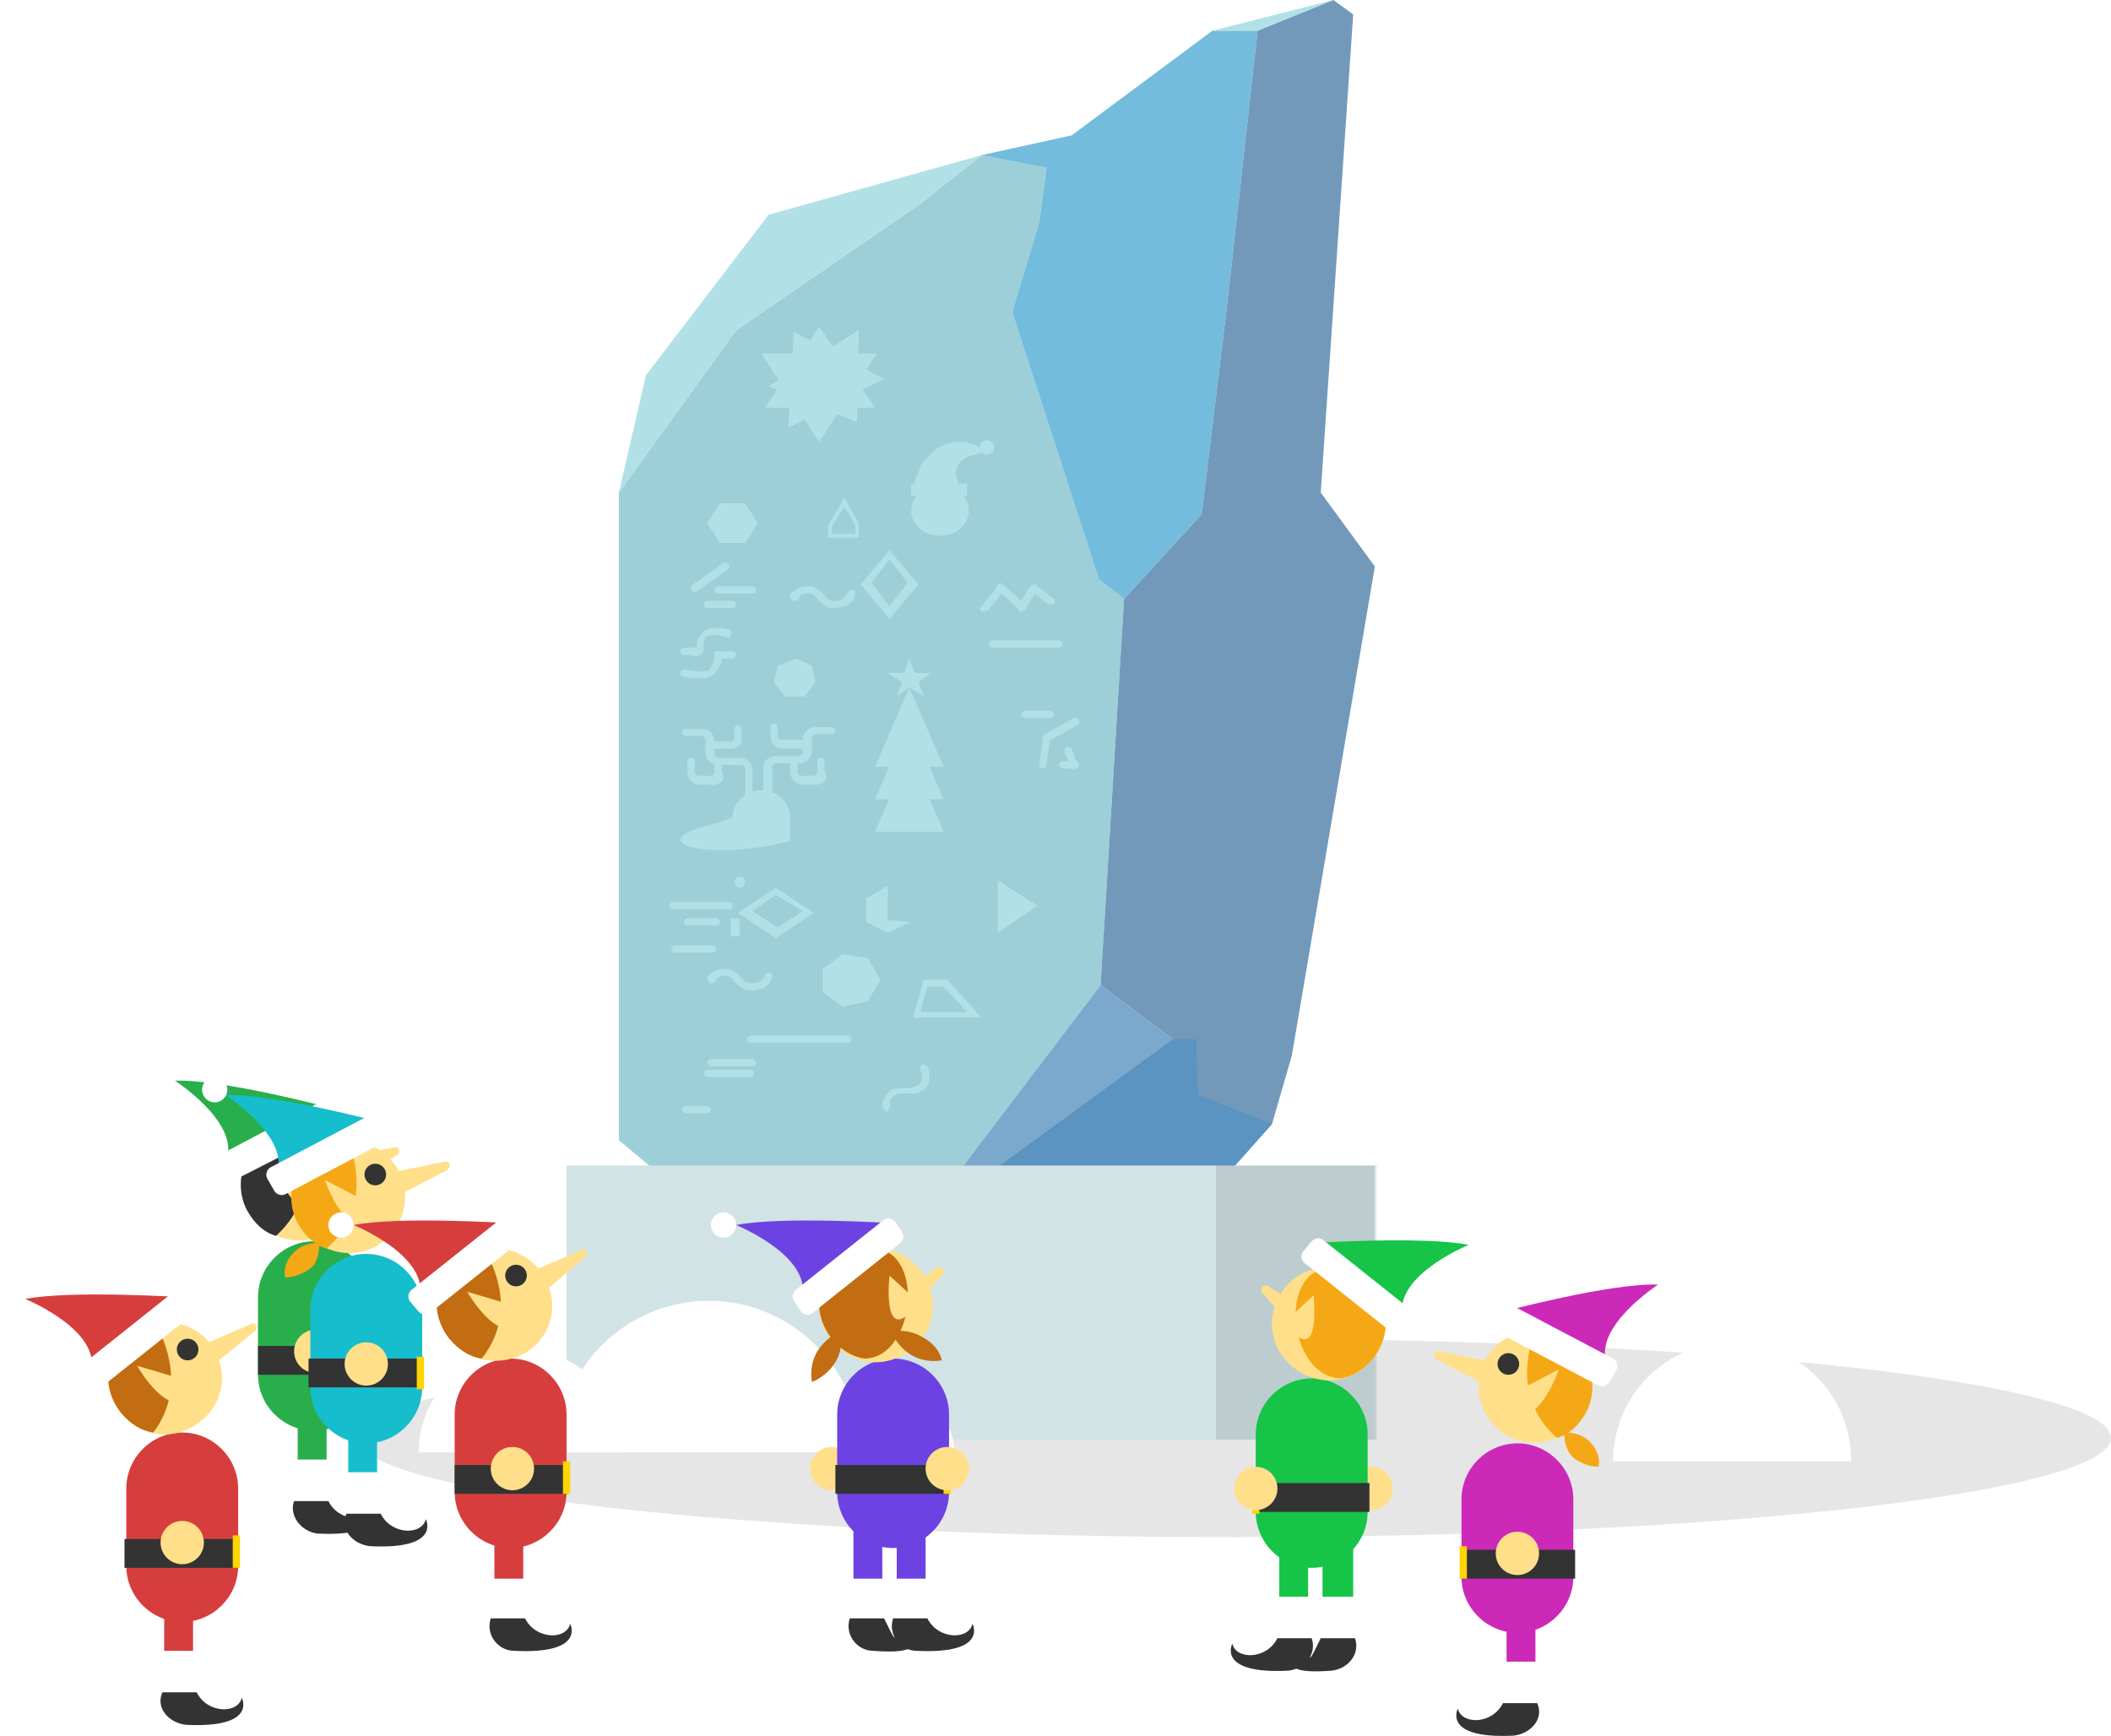 <svg id="slice" xmlns="http://www.w3.org/2000/svg" width="117" height="96.2" viewBox="0 0 117 96.2"><style>.st0{opacity:.11;fill:#231f20}.st1{fill:#94917f}.st2{fill:#baafa2}.st3{fill:#785768}.st4{fill:#aaa89a}.st5{opacity:.1}.st6{fill:#8ce1f9}.st7{fill:#ceccbf}.st8{fill:#8d667a}.st9{fill:#918c84}.st10{fill:#c2beb6}.st11{fill:#f0e1d1}.st12{fill:#b6b4a8}.st13{fill:#94938a}.st14{fill:#7d7c71}.st15{fill:#633b4f}.st16{fill:#85837d}.st17{fill:#8a7665}.st18{fill:#6a695c}.st19{fill:#b9b7a4}.st20{fill:#2f9f42}.st21{opacity:.13}.st22{opacity:.2;fill:#231f20}.st23{fill:#d53e2e}.st24{fill:#003673}.st25{fill:#f09a1a}.st26{fill:#fdbf0f}.st27{fill:#736357}.st28{fill:#d84637}.st29{fill:#00a9e9}.st30{fill:#ffde00}.st31{fill:#48b780}.st32{fill:#7c6959}.st33{fill:#d3ae6e}.st34{fill:#FFF}.st35{fill:#ffe95a}.st36{fill:#ffc300}.st37{fill:#f27b20}.st38{fill:#ee3837}.st39{fill:#4c8bfb}.st40{fill:#b757c5}.st41{fill:#ffdf8a}.st42{fill:#333}.st43{fill:#6a57ab}.st44{fill:#5d377a}.st45{fill:#393939}.st46{fill:#fde08b}.st47{fill:#dc3126}.st48{fill:#fdd500}.st49{fill:#515c5d}.st50{fill:#7d8586}.st51{fill:#afd136}.st52{fill:url(#SVGID_1_)}.st53{fill:url(#SVGID_2_)}.st54{fill:#e8d184}.st55{fill:#ca7836}.st56{fill:#54d184}.st57{opacity:.48}.st58{opacity:.5;fill:#75cef4}.st59{opacity:.5;fill:#00bff0}.st60{opacity:.5;fill:#e6f6fd}.st61{opacity:.48;fill:#75cef4}.st62{fill:url(#SVGID_3_)}.st63{fill:gray}.st64{fill:#8f4293}.st65{fill:#ffd400}.st66{fill:url(#SVGID_4_)}.st67{fill:#28ae4b}.st68{fill:#e64436}.st69{fill:url(#SVGID_5_)}.st70{fill:url(#XMLID_158_)}.st71{opacity:.17;fill:#FFF}.st72{fill:url(#SVGID_6_)}.st73{fill:url(#SVGID_7_)}.st74{fill:#00b2ee}.st75{fill:#b89860}.st76{fill:#b0b0b0}.st77{fill:#864537}.st78{fill:#fbcf99}.st79{fill:#fbcd48}.st80{fill:#FD0}.st81{fill:#d2392c}.st82{fill:url(#SVGID_8_)}.st83{fill:url(#SVGID_9_)}.st84{fill:url(#SVGID_10_)}.st85{fill:url(#SVGID_11_)}.st86{fill:url(#XMLID_160_)}.st87{fill:#afd77d}.st88{opacity:.1;fill:#231f20}.st89{fill:#7cb342}.st90{fill:#f9ce1d}.st91{fill:#ffe36c}.st92{fill:#5e35b1}.st93{fill:#9575cd}.st94{fill:#29b6f6}.st95{fill:#4ad0ff}.st96{fill:#9dce2e}.st97{fill:#e53935}.st98{fill:#f94b4b}.st99{fill:#fb8c00}.st100{fill:#fc9f42}.st101{fill:#9dca3b}.st102{fill:#66a622}.st103{fill:#ffb300}.st104{fill:#f57c00}.st105{fill:#a1cacf}.st106{fill:#dff3f5}.st107{fill:#bad7db}.st108{fill:#c3dfe3}.st109{fill:#bcdee3}.st110{opacity:.5}.st111{opacity:.8}.st112{fill:url(#XMLID_161_)}.st113{fill:url(#SVGID_12_)}.st114{fill:#f6f3ec}.st115{fill:#d7d7d7}.st116{fill:#959d9e}.st117{fill:#b3b3b3}.st118{fill:#e0e0e0}.st119{fill:#4d4d4d}.st120{fill:#595959}.st121{fill:#ffeb5e}.st122{fill:#6d7576}.st123{fill:#c9e09d}.st124{fill:#8f8f8f}.st125{fill:#5c6566}.st126{fill:#a19e97}.st127{fill:#61c6ec}.st128{fill:#77bf82}.st129{fill:#f3ff73}.st130{fill:url(#XMLID_163_)}.st131{fill:url(#SVGID_13_)}.st132{fill:url(#SVGID_14_)}.st133{fill:url(#XMLID_165_)}.st134{fill:#555047}.st135{fill:#896339}.st136{fill:#736f68}.st137{fill:#949494}.st138{fill:#83dee8}.st139{fill:#85827d}.st140{opacity:.2}.st141{fill:#404040}.st142{fill:silver}.st143{fill:#EEE}.st144{fill:#44c2c2}.st144,.st145{clip-path:url(#SVGID_16_)}.st145{fill:#a3d89f}.st146{fill:#c83a74}.st146,.st147{clip-path:url(#SVGID_16_)}.st147{fill:#ffa376}.st148{opacity:.24}.st149{fill:none;stroke:#85827d;stroke-width:.9;stroke-miterlimit:10}.st150{opacity:.83}.st151{fill:#888480}.st152{fill:#7099ba}.st153{fill:#b0e1e8}.st154{opacity:.22;fill:#FFF}.st155{fill:url(#XMLID_172_)}.st156{fill:url(#SVGID_17_)}.st157{fill:url(#SVGID_18_)}.st158{fill:url(#XMLID_174_)}.st159{fill:#9db9bd}.st160{fill:#d1e3e6}.st161{fill:#b6d6db}.st162{fill:#9ccfd9}.st163{fill:#b4d3d9}.st164{fill:#97babf}.st165{fill:#c1dff5}.st166{fill:#c5e7eb}.st167{fill:#8ab8d4}.st168{fill:#e6e6e6}.st169{fill:#716e69}.st170{fill:#71bdde}.st171{fill:#659bc7}.st172{fill:#70afd4}.st173{fill:none}.st174{fill:#97cee6}.st175{opacity:8e-2;fill:#0f0f0f}.st176{opacity:.1;fill:#0f0f0f}.st177{fill:#385fe4}.st178{fill:#CCC}.st179{fill:#2986e4}.st180{opacity:.21}.st181{clip-path:url(#SVGID_20_)}.st182{filter:url(#Adobe_OpacityMaskFilter)}.st183{mask:url(#SVGID_21_);fill:#33659a}.st184{filter:url(#Adobe_OpacityMaskFilter_1_)}.st185{mask:url(#SVGID_22_);fill:#385fe4}.st186{filter:url(#Adobe_OpacityMaskFilter_2_)}.st187{opacity:.17;mask:url(#SVGID_23_)}.st188{clip-path:url(#SVGID_25_)}.st189{opacity:.77}.st190{fill:#e8c97b}.st191{fill:#2d56e2}.st192{opacity:.11}.st193{fill:#0bbf68}.st194{fill:#98bee4}.st195{fill:#3f5656}.st196{fill:#d7c17d}.st197{opacity:.2;fill:#FFF}.st198{fill:url(#SVGID_26_)}.st199{fill:url(#XMLID_228_)}.st200{fill:url(#SVGID_27_)}.st201{fill:url(#XMLID_231_)}.st202{fill:#9c9c9c}.st203{fill:#808082}.st204{fill:#9ed5ec}.st205{fill:#cacaca}.st206{fill:#e3e3e3}.st207{fill:#979797}.st208{fill:#9e9e9e}.st209{opacity:.58;fill:#c7ffff}.st210{opacity:.25}.st211{fill:#a52e22}.st212{fill:#e63636}.st213{fill:url(#XMLID_261_)}.st214{fill:url(#XMLID_278_)}.st215{fill:#f3831f}.st216{fill:#1fa2f3}.st217{fill:#914295}.st218{fill:#faac18}.st219{opacity:.1;fill:#333}.st220{fill:#836948}.st221{fill:#df543f}.st222{fill:#00813f}.st223{fill:#b9c9d2}.st224{fill:#28b04b}.st225{fill:#fff100}.st226{fill:#969696}.st227{fill:#0158bb}.st228{fill:#1565c0}.st229{fill:#3dd1f9}.st230{fill:#f5a816}.st231{fill:#c62828}.st232{fill:#bdbdbd}.st233{fill:#a5a5a5}.st234{fill:#424242}.st235{fill:#e6e7e8}.st236{clip-path:url(#SVGID_31_);fill:#FFF}.st237{fill:#e91c24}.st237,.st238{clip-path:url(#SVGID_31_)}.st238{fill:#1976d2}.st239{fill:#4d8acf}.st240{fill:none;stroke:#FFF;stroke-width:.659;stroke-miterlimit:10}.st241{fill:#00adee}.st242{clip-path:url(#SVGID_33_);fill:#FFF}.st243{fill:#dbdbdb}.st244{fill:#9ad3d3}.st245{fill:url(#SVGID_34_)}.st246{fill:url(#SVGID_35_)}.st247{fill:url(#SVGID_36_)}.st248{fill:url(#SVGID_37_)}.st249{fill:url(#SVGID_38_)}.st250{fill:url(#SVGID_39_)}.st251{fill:url(#SVGID_40_)}.st252{fill:url(#SVGID_41_)}.st253{fill:#f7ce97}.st254{fill:#4c4c4c}.st255{fill:#e9e9e9}.st256{fill:#eb9b95}.st257{fill:#656565}.st258{fill:#5e5a48}.st259{fill:url(#SVGID_42_)}.st260{fill:url(#SVGID_43_)}.st261{fill:#999}.st262{opacity:.36}.st263{fill:#00a64c}.st264{fill:#d4d4d4}.st264,.st265{fill-rule:evenodd;clip-rule:evenodd}.st265{fill:#FFF}.st266{fill:#008141}.st266,.st267{fill-rule:evenodd;clip-rule:evenodd}.st267{fill:#00a64c}.st268{fill:#28b265}.st269{opacity:.4;fill:#ffe000}.st270{fill:#c8cbcc}.st271{fill:#b8b8b8}.st272{fill:#949496}.st273{fill:#c8ead4}.st274{fill:#7d8485}.st275{fill:#2364d5}.st276{fill:url(#XMLID_279_)}.st277{fill:url(#SVGID_44_)}.st278{fill:url(#SVGID_45_)}.st279{fill:url(#SVGID_46_)}.st280{fill:#8700ee}.st281{fill:#00b533}.st282{fill:#eeda00}.st283{fill:#f2206d}.st284{fill:#6299fb}.st285{opacity:.7;fill:url(#SVGID_47_)}.st286{opacity:.7;fill:url(#SVGID_48_)}.st287{opacity:.7;fill:url(#SVGID_49_)}.st288{fill:#ee5e5d}.st289{fill:#e09d17}.st290{fill:#f0ede9}.st291{clip-path:url(#SVGID_51_)}.st292{fill:#eec85c}.st293{opacity:.32;fill:#9a0000}.st294{fill:#f0f0f0}.st295{fill:#81d4fa}.st296{opacity:.49;fill:#c9edfc}.st297{fill:#d8746a}.st298{fill:#fcbe8d}.st299{fill:#00a9e7}.st300{fill:#6a7173}.st301{opacity:.6}.st302{fill:url(#SVGID_52_)}.st303{fill:url(#SVGID_53_)}.st304{fill:url(#XMLID_280_)}.st305{fill:url(#SVGID_54_)}.st306{fill:url(#SVGID_55_)}.st307{fill:url(#SVGID_56_)}.st308{fill:url(#SVGID_57_)}.st309{fill:#67635d}.st310{fill:#999690}.st311{fill:#e6da91}.st312{opacity:.55;fill:#bbaf3e}.st313{fill:#a8a69b}.st314{clip-path:url(#SVGID_59_)}.st315{fill:url(#SVGID_60_)}.st316{fill:url(#SVGID_61_)}.st317{opacity:.1;clip-path:url(#SVGID_59_)}.st318{clip-path:url(#SVGID_63_)}.st319{fill:#e3e3e2}.st320{fill:#cf4140}.st321{fill:url(#SVGID_64_)}.st322{fill:url(#SVGID_65_)}.st323{fill:url(#SVGID_66_)}.st324{fill:url(#SVGID_67_)}.st325{fill:#666}.st326{fill:#c1161c}.st327{fill:#b47945}.st328{fill:#d9dadb}.st329{fill:#36af49}.st330{fill:#2a943e}.st331{fill:#9ea0a2}.st332{fill:#bebfc1}.st333{fill:#f5961d}.st334{fill:#ffef00}.st335{fill:#6d6d6d}.st336{fill:url(#SVGID_68_)}.st337{fill:url(#XMLID_281_)}.st338{fill:#795d00}.st339{fill:#bb8024}.st339,.st340{clip-path:url(#SVGID_70_)}.st340{opacity:.1}.st341{fill:#955d00}.st342{fill:#f38836}.st343{fill:url(#XMLID_295_)}.st344{fill:url(#SVGID_71_)}.st345{fill:url(#SVGID_72_)}.st346{fill:url(#XMLID_296_)}.st347{opacity:.99}.st348{fill:#e8af38}.st349{fill:#98ab00}.st350{fill:#e75c52}.st351{fill:#a9897d}.st352{fill:#cb9d7b}.st353{fill:#996b63}.st354{fill:#35b8e8}.st355{opacity:.12;fill:url(#SVGID_73_)}.st356{opacity:.12;fill:url(#SVGID_74_)}.st357{opacity:.28;fill:url(#SVGID_77_)}.st358{clip-path:url(#SVGID_81_)}.st359{fill:#fff59c}.st360{fill:#ebdbce}.st361{fill:#b07a53}.st362{fill:#1185ba}.st363{fill:#1f57a1}.st363,.st364{opacity:.32}.st365{fill:#c28d65}.st366{fill:#eb776f}.st367{fill:#afdb39}.st368{fill:#ebdb57}.st369{opacity:.16}.st370{fill:#cba483}.st371{fill:url(#XMLID_297_)}.st372{fill:url(#SVGID_82_)}.st373{fill:url(#SVGID_83_)}.st374{fill:#bee6eb}.st375{fill:#f9df00}.st376{fill:#d84733}.st377{fill:#fce000}.st378{fill:#575757}.st379{fill:#b3b2b3}.st380{fill:#e5e5e4}.st381{fill:#d5302b}.st382{fill:url(#SVGID_84_)}.st383{fill:url(#SVGID_85_)}.st384{fill:#ec4180}.st385{fill:#fbcb54}.st386{fill:#7296f0}.st387{fill:#fc793d}.st388{opacity:.14}.st389{fill:#404144}.st390{fill:#606163}.st391{opacity:.3}.st392,.st393{fill:#d7b256}.st393{opacity:.38}.st394{fill:#3d3d39}.st395{fill:#393b36}.st396{opacity:.6;fill:#3bff65}.st397{opacity:.6;fill:#fc793d}.st398{clip-path:url(#SVGID_87_)}.st399{opacity:.29}.st400{fill:#9a51a8}.st401{fill:#fef6e0}.st402{fill:#a06ea9}.st403{fill:#353535}.st404{clip-path:url(#SVGID_89_)}.st405{opacity:.23;fill:#FFF}.st406{opacity:.13;fill:#FFF}.st407{opacity:5e-2}.st408{opacity:.45}.st409{opacity:.2}.st409,.st410{fill:#fff170}.st411{opacity:.21;fill:#FFF}.st412{opacity:.1;fill:#FFF}.st413{opacity:.27;fill:url(#SVGID_90_)}.st414{opacity:.27;fill:url(#SVGID_91_)}.st415{fill:url(#SVGID_92_)}.st416{fill:url(#SVGID_93_)}.st417{fill:#2850a8}.st418{fill:#286ee4}.st419{fill:#0053df}.st420{fill:#007dd0}.st421{fill:#2891e4}.st422{opacity:.72}.st423{opacity:.28;fill:url(#SVGID_94_)}.st424{opacity:.28;fill:url(#SVGID_95_)}.st425{fill:#2d6b7f}.st426,.st427{fill:#ff7c40}.st427{opacity:.21}.st428{opacity:.28;fill:url(#SVGID_96_)}.st429{opacity:.28;fill:url(#SVGID_97_)}.st430{opacity:.28;fill:url(#SVGID_98_)}.st431{opacity:.28;fill:url(#SVGID_99_)}.st432,.st433{fill:#ffee0a}.st433{opacity:.21}.st434{opacity:.28;fill:url(#SVGID_100_)}.st435{opacity:.28;fill:url(#SVGID_101_)}.st436,.st437{fill:#fd45ff}.st437{opacity:.21}.st438{opacity:.28;fill:url(#SVGID_102_)}.st439{opacity:.28;fill:url(#SVGID_103_)}.st440,.st441{fill:#52ff52}.st441{opacity:.21}.st442{opacity:.28;fill:url(#SVGID_104_)}.st443{opacity:.28;fill:url(#SVGID_105_)}.st444{opacity:.28;fill:url(#SVGID_106_)}.st445{opacity:.28;fill:url(#SVGID_107_)}.st446,.st447{fill:#59fff3}.st447{opacity:.21}.st448{opacity:.28;fill:url(#SVGID_108_)}.st449{opacity:.28;fill:url(#SVGID_109_)}.st450{opacity:.28;fill:url(#SVGID_110_)}.st451{opacity:.28;fill:url(#SVGID_111_)}.st452{opacity:.28;fill:url(#SVGID_112_)}.st453{opacity:.28;fill:url(#SVGID_113_)}.st454{opacity:.28;fill:url(#SVGID_114_)}.st455{opacity:.28;fill:url(#SVGID_115_)}.st456{opacity:.28;fill:url(#SVGID_116_)}.st457{opacity:.28;fill:url(#SVGID_117_)}.st458{opacity:.28;fill:url(#SVGID_118_)}.st459{opacity:.28;fill:url(#SVGID_119_)}.st460{opacity:.28;fill:url(#SVGID_120_)}.st461{opacity:.28;fill:url(#SVGID_121_)}.st462{opacity:.28;fill:url(#SVGID_122_)}.st463{opacity:.28;fill:url(#SVGID_123_)}.st464{opacity:.28;fill:url(#SVGID_124_)}.st465{opacity:.28;fill:url(#SVGID_125_)}.st466{opacity:.28;fill:url(#SVGID_126_)}.st467{opacity:.28;fill:url(#SVGID_127_)}.st468{opacity:.28;fill:url(#SVGID_128_)}.st469{opacity:.28;fill:url(#SVGID_129_)}.st470{opacity:.28;fill:url(#SVGID_130_)}.st471{opacity:.28;fill:url(#SVGID_131_)}.st472{opacity:.28;fill:url(#SVGID_132_)}.st473{opacity:.28;fill:url(#SVGID_133_)}.st474{opacity:.28;fill:url(#SVGID_134_)}.st475{opacity:.28;fill:url(#SVGID_135_)}.st476{opacity:.28;fill:url(#SVGID_136_)}.st477{opacity:.28;fill:url(#SVGID_137_)}.st478{opacity:.28;fill:url(#SVGID_138_)}.st479{opacity:.28;fill:url(#SVGID_139_)}.st480{opacity:.28;fill:url(#SVGID_140_)}.st481{opacity:.28;fill:url(#SVGID_141_)}.st482{opacity:.28;fill:url(#SVGID_142_)}.st483{opacity:.28;fill:url(#SVGID_143_)}.st484{opacity:.28;fill:url(#SVGID_144_)}.st485{opacity:.28;fill:url(#SVGID_145_)}.st486{opacity:.28;fill:url(#SVGID_146_)}.st487{opacity:.28;fill:url(#SVGID_147_)}.st488{opacity:.28;fill:url(#SVGID_148_)}.st489{opacity:.28;fill:url(#SVGID_149_)}.st490{opacity:.28;fill:url(#SVGID_150_)}.st491{opacity:.28;fill:url(#SVGID_151_)}.st492{opacity:.28;fill:url(#SVGID_152_)}.st493{opacity:.28;fill:url(#SVGID_153_)}.st494{opacity:.28;fill:url(#SVGID_154_)}.st495{opacity:.28;fill:url(#SVGID_155_)}.st496{opacity:.28;fill:url(#SVGID_156_)}.st497{opacity:.28;fill:url(#SVGID_157_)}.st498{opacity:.28;fill:url(#SVGID_158_)}.st499{opacity:.28;fill:url(#SVGID_159_)}.st500{opacity:.28;fill:url(#SVGID_160_)}.st501{opacity:.28;fill:url(#SVGID_161_)}.st502{opacity:.28;fill:url(#SVGID_162_)}.st503{opacity:.28;fill:url(#SVGID_163_)}.st504{opacity:.28;fill:url(#SVGID_164_)}.st505{opacity:.28;fill:url(#SVGID_165_)}.st506{opacity:.28;fill:url(#SVGID_166_)}.st507{opacity:.28;fill:url(#SVGID_167_)}.st508{opacity:.28;fill:url(#SVGID_168_)}.st509{opacity:.28;fill:url(#SVGID_169_)}.st510{opacity:.28;fill:url(#SVGID_170_)}.st511{opacity:.28;fill:url(#SVGID_171_)}.st512{opacity:.28;fill:url(#SVGID_172_)}.st513{opacity:.28;fill:url(#SVGID_173_)}.st514{fill:#898f90}.st515{opacity:.25;fill:#FFF}.st516{fill:#00b8f0}.st517{fill:#00a7f0}.st518{opacity:.91;fill:url(#SVGID_174_)}.st519{opacity:.12;fill:#ffee0a}.st520{opacity:.62}.st521{fill:url(#SVGID_175_)}.st522{fill:url(#SVGID_176_)}.st523{fill:url(#SVGID_177_)}.st524{fill:url(#SVGID_178_)}.st525{fill:#7d857e}.st526{fill:#89908a}.st527{opacity:.91;fill:url(#SVGID_179_)}.st528{opacity:.12}.st528,.st529{fill:#78ff5e}.st530{fill:url(#SVGID_180_)}.st531{fill:url(#SVGID_181_)}.st532{fill:url(#SVGID_182_)}.st533{fill:url(#SVGID_183_)}.st534{fill:#85847d}.st535{fill:#908f89}.st536{opacity:.91;fill:url(#SVGID_184_)}.st537{opacity:.12;fill:#ff5e91}.st538{fill:#ff8373}.st539{fill:url(#SVGID_185_)}.st540{fill:url(#SVGID_186_)}.st541{fill:url(#SVGID_187_)}.st542{fill:url(#SVGID_188_)}.st543{fill:#5d6667}.st544{fill:url(#XMLID_298_)}.st545{fill:url(#XMLID_299_)}.st546{fill:url(#SVGID_189_)}.st547{fill:#b13837}.st548{fill:#3b627a}.st549{fill:url(#SVGID_190_)}.st550{fill:url(#XMLID_312_)}.st551{fill:url(#SVGID_191_)}.st552{fill:#754517}.st553{fill:#845930}.st554{fill:#a35f25}.st555{fill:#aa6c37}.st556{fill:#b07644}.st557{fill:#efdbc1}.st558{fill:#ffc805}.st559{fill:#231f20}.st560{fill:#00a351}.st561{fill:#084}.st562{fill:#ef6522}.st563{fill:#7a4b1f}.st564{fill:#32cbe6}.st565{fill:url(#SVGID_192_)}.st566{opacity:.1;fill:#005fd0}.st567{fill:#c48e4f}.st568{fill:#f8aeae}.st569{fill:#e6e5e1}.st570{fill:#7b9eb8}.st571{fill:#a5b3ad}.st572{fill:#c7c7c7}.st573{fill:url(#XMLID_315_)}.st574{fill:url(#SVGID_193_)}.st575{fill:url(#SVGID_194_)}.st576{fill:#388e3c}.st577{fill:#2e7d32}.st578{fill:#ffe18c}.st579{opacity:.25;fill:#29b6f6}.st580{fill:#414042}.st581{fill:#2f4c52}.st582{fill:#455d82}.st583{fill:#795548}.st584{fill:#d3d4d6}.st585{fill:#bcbec0}.st586{clip-path:url(#SVGID_196_)}.st587{fill:url(#SVGID_197_)}.st588{fill:url(#SVGID_198_)}.st589{clip-path:url(#SVGID_200_)}.st590{opacity:.5;fill:#f9ce1d}.st591{opacity:.28}.st592{fill:#d7d8d9}.st593{fill:#ebeced}.st594{fill:#ffd600}.st595{fill:#039be5}.st596{fill:url(#XMLID_316_)}.st597{fill:url(#SVGID_201_)}.st598{fill:#34d4f0}.st599{fill:#74e4f6}.st599,.st600{opacity:.51}.st601{fill:#74e4f6}.st602{fill:url(#XMLID_329_)}.st603{fill:#434fbf}.st604{opacity:.51}.st604,.st605{fill:#7182f0}.st606{opacity:.38}.st607{opacity:.39;fill:#ffff5c}.st608{opacity:.58;fill:#FFF}.st609{opacity:.19;fill:#73c1de}.st610{opacity:.19;fill:#7335de}.st611{fill:#f5f2e2}.st612{fill:#a3a2a1}.st613{fill:#5a99d1}.st614{fill:#b8a485}.st615{fill:#eee5d5}.st616{fill:#FFC}.st617{fill:#ffd200}.st618{fill:#f26e21}.st619{fill:#f5871f}.st620{fill:#cfcfcf}.st621{fill:#019049}.st622{fill:#07a860}.st623{fill:#ab00ee}.st624{fill:#93d8f7}.st625{fill:#725d4c}.st626{fill:#028f1f}.st627{fill:#0da760}.st628{fill:#f4c138}.st629{fill:#f9646d}.st630{fill:url(#SVGID_202_)}.st631{clip-path:url(#SVGID_204_)}.st632{fill:#8de0f2}.st633{fill:url(#SVGID_205_)}.st634{fill:url(#XMLID_330_)}.st635{stroke:#d7d7d7;stroke-width:5.6}.st635,.st636{fill:none;stroke-miterlimit:10}.st636{stroke:#FFC;stroke-width:.7;stroke-dasharray:2.1,4.2}.st637{fill:#4cb5cf}.st638{fill:#638aaa}.st639{fill:url(#XMLID_331_)}.st640{fill:url(#XMLID_332_)}.st641{fill:url(#SVGID_206_)}.st642{fill:url(#XMLID_337_)}.st643{clip-path:url(#SVGID_208_)}.st644{fill:url(#SVGID_209_)}.st645{opacity:.51;clip-path:url(#SVGID_208_)}.st646{fill:url(#SVGID_210_)}.st647{fill:url(#SVGID_211_)}.st648{fill:url(#SVGID_212_)}.st649{fill:url(#XMLID_363_)}.st650{fill:url(#SVGID_213_)}.st651{fill:url(#XMLID_364_)}.st652{fill:#e0f3f5}.st653{opacity:.64;fill:#7ec1c4}.st654{fill:#c4dfe3}.st655,.st656{fill:#7ec1c4}.st656{opacity:.53}.st657{opacity:.82;fill:#7ec1c4}.st658{opacity:.3;fill:#7ec1c4}.st659{fill:#79a6ad}.st660{fill:#c5161d}.st661{fill:#e91c24}.st662{fill:#00a551}.st663{fill:#2c7c2f}.st664{fill:#aec7dc}.st665{fill:none;stroke:#97babf;stroke-width:1.979;stroke-miterlimit:10}.st666{fill:#9dcb3b}.st667{fill:#d9ebed}.st668{fill:#008c45}.st669{fill:#ae5f2d}.st670{fill:#7a347e}.st671{fill:#754c28}.st672{fill:#0085b7}.st673{fill:#d89614}.st674{fill:#ecdec9}.st675{fill:#9c8954}.st676{opacity:8e-2}.st677{fill:#4e4e6b}.st678{fill:#859537}.st679{fill:#8a773f}.st680{fill:#cc29b9}.st681{fill:#6d42e3}.st682{fill:#16c447}.st683{fill:#c26d11}.st684{fill:url(#XMLID_404_)}.st685{clip-path:url(#SVGID_215_)}.st686{fill:#0081a8}.st687{clip-path:url(#SVGID_215_);fill:#c7b31e}.st688{fill:#b5b5b5}.st689{fill:#e8e8e8}.st690{fill:#0791aa}.st691{fill:#c7b31e}.st692{fill:#9d9d9d}.st693{fill:#f7f01f}.st694{fill:#7dc6d3}.st695{fill:#4db0c2}.st696{fill:#00be69}.st697{fill:#f57f17}.st698{fill:#e77969}.st699{fill:#f7e2a5}.st700{fill:#f4d784}.st701{fill:#54c391}.st702{fill:#008e5c}.st703{fill:#076e2f}.st704{clip-path:url(#SVGID_215_);fill:#FFF}.st705{fill:#f5f129}.st705,.st706{clip-path:url(#SVGID_215_)}.st706{opacity:.1}.st707{fill:url(#SVGID_216_)}.st708{fill:#9dcfd8}.st709{fill:#b1e1e7}.st710{fill:#73bcdd}.st711{fill:#7ba8cd}.st712{fill:#7299ba}.st713{fill:#5b93c1}.st714{fill:#d2e3e6}.st715{fill:#48494d}.st716{fill:#16bdcc}.st717{fill:#d63e3e}.st718{fill:url(#SVGID_217_)}.st719{fill:url(#SVGID_218_)}.st720{fill:url(#SVGID_219_)}.st721{fill:#dcdfd8}.st722{opacity:.7}.st723{fill:#ef5350}.st724{fill:#70cc47}.st725{fill:#8bd463}.st726{fill:url(#SVGID_220_)}.st727{fill:#e24c41}.st728{fill:#eb6760}.st729{fill:#2db9eb}.st730{fill:#ffdf00}.st731{fill:#373b40}.st732{fill:#fffbdb}.st733{fill:#d7e1e3}.st734{opacity:.2;fill:#373b40}.st735{fill:#c6e9fa}.st736{fill:#20242a}.st737{fill:#332e2e}.st738{fill:#fdbe0c}.st739{fill:#f7fffa}.st740{fill:#9e978a}.st741{fill:#b4afa5}.st742{fill:#e68ecd}.st743{fill:#98d4bc}.st744{fill:#88a2d6}.st745{fill:#e36868}.st746{fill:#f8ae37}.st747{fill:#b99960}.st748{fill:#d4af6e}.st749{opacity:.12}.st750{fill:#f0b21c}.st751{fill:#b46d3d}.st752{fill:#caa56e}.st753{fill:#a8844f}.st754{fill:#59595c}.st755{fill:#b56d3d}.st756{opacity:.19;fill:#fcd09a}.st757{fill:#85e1e7}.st758{fill:#e7f3f2}.st759{opacity:.19}.st760{opacity:.6;fill:url(#SVGID_221_)}.st761{fill:#48aacf}.st762{opacity:.6;fill:#3e31ff}.st763{opacity:.6;fill:#1b4df9}.st764{opacity:.6;fill:#85e1e7}.st765{fill:#62accd}.st766{fill:#81ffff}.st767{opacity:.6;fill:#FFF}.st768{opacity:.6;fill:#73bcdd}.st769{fill:#2e93c1}.st770{opacity:.6;fill:#1e9ae3}.st771{opacity:.6;fill:#48aacf}.st772{opacity:.15;fill:#81ffff}.st773{opacity:.6;fill:#2e93c1}.st774{opacity:.67;fill:#62accd}.st775{opacity:.67;fill:#9dcfd8}.st776{opacity:.28;fill:#81ffff}.st777{fill:#8aafb5}.st778{opacity:.99;fill:#91f3fa}.st779{fill:#1fc2f5}.st780{opacity:.99;fill:#62accd}.st781{opacity:.99;fill:#a9dee8}.st782{opacity:.36;fill:url(#SVGID_222_)}.st783{fill:url(#SVGID_223_)}.st784{opacity:.6;fill:#62accd}.st785{fill:url(#SVGID_224_)}.st786{fill:url(#SVGID_225_)}.st787{fill:url(#SVGID_226_)}.st788{fill:#caf5f6}.st789{fill:#00c1f2}.st790{fill:#ff931e}.st791{fill:#d94636}.st792{fill:#d43e2e}.st793{fill:#fdce48}.st794{fill:#464647}.st795{fill:#d33e2f}.st796{fill:#ff8a33}.st797{fill:#746458}.st798{fill:#57aba9}.st799{fill:#6cccc9}.st800{fill:#a7c1c5}.st801{fill:#b6e2f8}.st802{fill:#61aac9}.st803{fill:#e1f3fc}.st804{fill:#fff58b}.st805{fill:#b59a48}.st806{fill:#eed257}.st807{fill:#d9d286}.st808{fill:#ff916d}.st809{fill:#ffe327}.st810{fill:#64e8be}.st811{opacity:.2;fill:#333}.st812{opacity:.22;fill:#333}.st813{fill:url(#XMLID_406_)}.st814{fill:url(#XMLID_407_)}.st815{fill:url(#XMLID_408_)}.st816{fill:url(#SVGID_227_)}.st817{fill:url(#XMLID_422_)}.st818{fill:url(#XMLID_423_)}.st819{fill:url(#SVGID_228_)}.st820{fill:url(#SVGID_229_)}.st821{opacity:.55;fill:#d8fbff}.st822{opacity:.5;fill:url(#SVGID_230_)}.st823{fill:#29b65e}.st824{fill:#009047}.st825{fill:#91651c}.st826{fill:#bd822b}.st827{fill:#d5b06e}.st828{fill:#007dc5}.st829{fill:#a66d40}.st830{fill:#ff8c33}.st831{fill:#a67108}.st832{fill:#f1b31c}.st833{fill:#b88a13}.st834{fill:#b93a2c}.st835{fill:#c36e2c}.st836{fill:#a8362a}.st837{fill:#34875d}.st838{fill:#602c63}.st839{fill:#0086b7}.st840{fill:#cdb300}.st841{fill:#26a89b}.st842{fill:#da4637}.st843{fill:#48b980}.st844{fill:#f58b37}.st845{fill:#00abe9}.st846{fill:#4859b9}.st847{fill:#e86e1c}.st848{fill:#c8541f}.st849{fill:#b9191e}.st850{opacity:.19;fill:#212121}.st851{opacity:.3;fill:#28b04b}.st852{fill:#f9858e}.st853{fill:#5f14a6}.st854{fill:#8c28de}.st855{fill:#a2a5a3}.st856{fill:#ab3125}.st857{clip-path:url(#SVGID_232_)}.st858{fill:#00914a}.st859{opacity:.39;fill:#791f11}.st860{fill:#b6e5cd}.st861{fill:#e9d386}.st862{fill:#413d3d}.st863{fill:#666262}.st864{fill:#85d4ac}.st865{opacity:.1;fill:#b6e5cd}.st866{fill:#f5951f}.st867{fill:#00369c}.st868{fill:#2759d9}.st869{fill:#2297cc}.st870{fill:#764c2e}.st871{fill:#d4af19}.st872{fill:#62a807}.st873{fill:#008e1f}.st874{opacity:.37;fill:#FFF}.st875{fill:#bbe5fa}.st876{fill:#7a5951}.st877,.st878{fill:#212121}.st878{clip-path:url(#XMLID_424_)}.st879{fill:#cc372c}.st880{fill:#ebad11}.st881{fill:#e33483}.st882{fill:#3788de}</style><g id="New_Symbol_107"><ellipse class="st5" cx="68.4" cy="79.7" rx="48.6" ry="5.5"/><path class="st34" d="M57.8 31.8c0-.9.8-1.6 1.8-1.6s1.8.7 1.8 1.6h-3.6z"/><path class="st34" d="M61.4 32.5h-3.6c-.4 0-.7-.3-.7-.7 0-1.3 1.1-2.3 2.5-2.3s2.5 1 2.5 2.3c0 .4-.3.7-.7.7zm-2.6-1.3h1.7c-.5-.4-1.3-.4-1.7 0z"/><path class="st708" d="M34.3 27.3l6.5-9 10.2-7 3.4-2.7 3.6.7-.4 3-1.5 5 4.8 14.8 1.4 1.1L61 54.6l-7.6 10-5.8 1.3-10.3-.2-3-2.5z"/><path class="st709" d="M34.3 27.3l6.5-9 10.2-7 3.4-2.7-11.8 3.3-6.8 8.9z"/><path class="st710" d="M67.2 1.7l-7.8 5.8-5 1.1 3.6.7-.4 3-1.5 5 4.8 14.8 1.4 1.1 4.3-4.7L68 17l1.7-15.3z"/><path class="st711" d="M53.4 64.6l7.6-10 4 3-9.6 7z"/><path class="st712" d="M47.6 65.9l5.8-1.3h2l9.6-7-4-3 1.3-21.4 4.3-4.7L68 17l1.7-15.3L73.9 0l1.1.8-1.8 26.5 3 4.1-4.6 27.1-1.1 3.8-4.9 5.5-14.8-.5"/><path class="st713" d="M66.4 60.7l-.1-3.1H65l-9.6 7h-2l-5.8 1.3 3.2 1.4 14.8.5 4.9-5.5z"/><path class="st709" d="M69.7 1.7L73.9 0l-6.7 1.7h2.5"/><path class="st714" d="M31.4 64.6h44.8v15.2H31.4z"/><g id="XMLID_209_"><path id="XMLID_214_" class="st34" d="M30.9 80.5c0-4.7 3.8-8.4 8.4-8.4s8.4 3.8 8.4 8.4H30.9z"/><path id="XMLID_213_" class="st34" d="M23.2 80.5c0-3.1 2.5-5.7 5.7-5.7 3.1 0 5.7 2.5 5.7 5.7H23.2z"/><path id="XMLID_210_" class="st34" d="M89.4 81c0-3.6 2.9-6.6 6.6-6.6s6.6 2.9 6.6 6.6H89.4z"/></g><path id="XMLID_208_" class="st34" d="M45.7 80.6c0-2 1.6-3.6 3.6-3.6s3.6 1.6 3.6 3.6h-7.2z"/><path class="st5" d="M67.4 64.6h8.9v15.2h-8.9z"/><g><path class="st709" d="M39.2 61.7H38c-.1 0-.2-.1-.2-.2s.1-.2.2-.2h1.2c.1 0 .2.1.2.2s-.1.2-.2.2z"/></g><g><path class="st709" d="M52.3 42.5h-3.8l1.9-4.4z"/><path class="st709" d="M52.3 44.3h-3.8l1.9-4.4z"/><path class="st709" d="M52.3 46.1h-3.8l1.9-4.4zM45.9 29.8v-.7l.9-1.5.8 1.4v.8h-1.7zm.2-.6v.4h1.3v-.5l-.6-1-.7 1.1zM39.9 30.1l-.7-1.1.7-1.1h1.4L42 29l-.7 1.1zM46.2 33.7H46c-.3-.1-.5-.3-.7-.5-.1-.2-.3-.3-.4-.3-.2-.1-.6.1-.6.2s-.1.2-.3.2c-.1 0-.2-.1-.2-.3 0-.1.1-.2.3-.3.2-.2.6-.2.9-.2.3.1.5.3.7.5.1.2.3.3.5.3s.4 0 .5-.1c.2-.1.2-.3.3-.4.1-.1.2-.1.3-.1.1.1.1.2.1.3-.1.2-.2.4-.5.6-.2 0-.4.1-.7.1zM49.3 34.3l-1.6-1.9 1.6-1.9 1.6 1.9-1.6 1.9zm-1-2l1 1.3 1-1.3-1-1.3-1 1.3z"/><ellipse class="st709" cx="52.1" cy="28.3" rx="1.6" ry="1.4"/><path class="st709" d="M50.5 26.8h3.1v.7h-3.1z"/><path class="st709" d="M50.7 27.1v-.3c0-.2.1-.4.2-.6.1-.3.2-.6.5-.8.2-.3.5-.6.9-.7.3-.2.7-.2 1-.2.3 0 .6.1.8.2.2.1.4.2.5.2.1.1.2.1.2.1v.1h-.2c-.1 0-.3 0-.5.1-.2 0-.4.1-.6.2-.2.1-.3.2-.4.4-.2.3-.1.6 0 .9 0 .1.1.2.1.3l-2.5.1z"/><ellipse class="st709" cx="54.7" cy="24.8" rx=".4" ry=".4"/><path class="st709" d="M43 52l-2.1-1.4 2.1-1.4 2.1 1.4L43 52zm-1.3-1.5l1.4.9 1.4-.9-1.5-.9-1.3.9zM43.5 38.6l-.6-.8.2-.9 1-.4.9.4.2.9-.6.8zM55.3 51.7v-2.9l2.2 1.4zM54.4 56.4h-3.8l.6-2.1h1.3l1.9 2.1zm-3.4-.3h2.6l-1.3-1.4h-.9l-.4 1.4zM48 49.8l1.2-.7V51l1.3.1-1.3.6-1.2-.6zM41.6 54.9h-.2c-.3-.1-.5-.3-.7-.5-.1-.2-.3-.3-.4-.3-.2-.1-.6.1-.6.2s-.1.2-.3.2c-.1 0-.2-.1-.2-.3 0-.1.1-.2.3-.3.2-.2.6-.2.9-.2.3.1.5.3.7.5.1.2.3.3.5.3s.4 0 .5-.1c.2-.1.3-.3.3-.4.1-.1.2-.1.3-.1.1.1.1.2.1.3-.1.2-.2.4-.5.6-.2 0-.4.1-.7.1zM45.6 53.7l1.1-.8 1.4.2.7 1.2-.7 1.2-1.4.3-1.1-.8zM43.8 46.6v-1.3c0-.8-.7-1.5-1.6-1.5-.9 0-1.6.7-1.6 1.5l-.8.3c-4.8 1.1-.4 2.2 4 1z"/><path class="st709" d="M41.5 44.3c-.1 0-.2-.1-.2-.2v-1.5c0-.1-.1-.2-.2-.2h-1.3c-.4 0-.7-.3-.7-.7V41c0-.1-.1-.2-.2-.2H38c-.1 0-.2-.1-.2-.2s.1-.2.2-.2h.9c.4 0 .7.3.7.7v.7c0 .1.1.2.2.2H41c.4 0 .7.3.7.7v1.5s-.1.1-.2.1z"/><path class="st709" d="M39.5 43.5h-.7c-.4 0-.7-.3-.7-.7v-.6c0-.1.1-.2.2-.2s.2.1.2.2v.6c0 .1.1.2.2.2h.7c.1 0 .2-.1.2-.2v-.5c0-.1.1-.2.2-.2s.2.1.2.2v.5c.3.4-.1.7-.5.7zM40.5 41.5h-1.2c-.1 0-.2-.1-.2-.2s.1-.2.2-.2h1.2c.1 0 .2-.1.2-.2v-.5c0-.1.1-.2.2-.2s.2.1.2.2v.5c.1.3-.2.6-.6.6zM44.6 41.5h-1.2c-.4 0-.7-.3-.7-.7v-.5c0-.1.1-.2.2-.2s.2.1.2.2v.5c0 .1.1.2.2.2h1.2c.1 0 .2.1.2.2.1.2 0 .3-.1.3z"/><path class="st709" d="M42.5 44.3c-.1 0-.2-.1-.2-.2v-1.5c0-.4.3-.7.7-.7h1.3c.1 0 .2-.1.2-.2V41c0-.4.3-.7.7-.7h.9c.1 0 .2.1.2.2s-.1.2-.2.2h-.9c-.1 0-.2.1-.2.2v.7c0 .4-.3.7-.7.7H43c-.1 0-.2.1-.2.2V44c0 .2-.1.3-.3.3z"/><path class="st709" d="M45.2 43.5h-.7c-.4 0-.7-.3-.7-.7v-.5c0-.1.1-.2.2-.2s.2.1.2.2v.5c0 .1.1.2.2.2h.7c.1 0 .2-.1.2-.2v-.6c0-.1.1-.2.2-.2s.2.1.2.2v.6c.3.4-.1.7-.5.7zM50.4 36.5l.3.8h.9l-.7.5.3.8-.8-.5-.7.5.3-.8-.8-.5h.9zM40.4 50.4h-3.1c-.1 0-.2-.1-.2-.2s.1-.2.2-.2h3.1c.1 0 .2.1.2.2s-.1.2-.2.2zM39.7 51.3h-1.6c-.1 0-.2-.1-.2-.2s.1-.2.2-.2h1.6c.1 0 .2.1.2.2s-.1.2-.2.2zM39.5 52.8h-2.1c-.1 0-.2-.1-.2-.2s.1-.2.2-.2h2.1c.1 0 .2.1.2.2s-.1.2-.2.2zM49.2 61.6c-.1 0-.1 0-.2-.1s-.1-.3-.1-.4c.1-.3.3-.5.5-.7.3-.1.6-.1.8-.1.2 0 .4 0 .6-.1.2-.1.3-.3.3-.4 0-.2 0-.3-.1-.5 0-.1 0-.2.1-.3.1 0 .2 0 .3.1.1.2.1.4.1.7 0 .3-.2.6-.5.7-.3.2-.6.1-.8.1-.2 0-.4 0-.6.1-.1.1-.3.2-.3.4v.1c.1.1 0 .2-.1.3.1.1 0 .1 0 .1zM54.5 33.9h-.1c-.1-.1-.1-.2 0-.3l.9-1.1c.1-.1.2-.1.3 0 .1.1.1.2 0 .3l-.9 1.1c0-.1-.1 0-.2 0z"/><path class="st709" d="M56.6 33.9c-.1 0-.1 0-.1-.1l-1.2-1.1c-.1-.1-.1-.2 0-.3s.2-.1.3 0l1.2 1.1c.1.1.1.2 0 .3-.1 0-.1.1-.2.1z"/><path class="st709" d="M56.6 33.9h-.1c-.1-.1-.1-.2-.1-.3l.7-1.1c.1-.1.2-.1.3-.1.1.1.1.2.1.3l-.7 1.1c-.1 0-.1.1-.2.1z"/><path class="st709" d="M58.2 33.5h-.1l-.9-.7c-.1-.1-.1-.2 0-.3.1-.1.2-.1.3 0l.9.7c.1.1.1.2 0 .3h-.2zM58.6 35.9H55c-.1 0-.2-.1-.2-.2s.1-.2.2-.2h3.7c.1 0 .2.1.2.2s-.1.2-.3.2zM58.2 39.8h-1.4c-.1 0-.2-.1-.2-.2s.1-.2.2-.2h1.4c.1 0 .2.1.2.2s-.1.2-.2.2zM57.8 42.6s-.1 0 0 0c-.1 0-.2-.1-.2-.2l.2-1.5c0-.1.1-.2.2-.2s.2.1.2.2l-.2 1.5c0 .1-.1.2-.2.2zM59.6 42.6h-.7c-.1 0-.2-.1-.2-.2s.1-.2.2-.2h.7c.1 0 .2.1.2.2s-.1.2-.2.2z"/><path class="st709" d="M59.6 42.6c-.1 0-.2 0-.2-.1l-.4-.8c0-.1 0-.2.1-.3.1 0 .2 0 .3.1l.3.8c.1.1.1.2-.1.3zM58 41.1c-.1 0-.1 0-.2-.1s0-.2.1-.3l1.6-.9c.1-.1.2 0 .3.1.1.1 0 .2-.1.3l-1.6.9H58z"/><g><path class="st709" d="M47 57.8h-5.4c-.1 0-.2-.1-.2-.2s.1-.2.2-.2H47c.1 0 .2.1.2.2s-.1.2-.2.2z"/></g><g><path class="st709" d="M41.7 59.1h-2.3c-.1 0-.2-.1-.2-.2s.1-.2.2-.2h2.3c.1 0 .2.1.2.2s0 .2-.2.2z"/></g><g><path class="st709" d="M41.6 59.7h-2.4c-.1 0-.2-.1-.2-.2s.1-.2.2-.2h2.4c.1 0 .2.1.2.2s-.1.2-.2.2z"/></g><g><path class="st709" d="M48.5 22.6h-6.1l3-4.5z"/><path class="st709" d="M48.6 19.6h-6.4l3.2 4.9z"/><path class="st709" d="M49 21l-5.3 2.7.3-5.3z"/><path class="st709" d="M47.6 18.3l-5 3.1 4.9 2z"/></g><g><path class="st709" d="M38.5 32.8c-.1 0-.1 0-.2-.1s0-.2.1-.3l1.7-1.2c.1-.1.2 0 .3.1s0 .2-.1.3l-1.7 1.2c0-.1 0 0-.1 0z"/></g><g><path class="st709" d="M41.7 32.9h-1.9c-.1 0-.2-.1-.2-.2s.1-.2.2-.2h1.9c.1 0 .2.1.2.2s0 .2-.2.2z"/></g><g><path class="st709" d="M40.6 33.7h-1.4c-.1 0-.2-.1-.2-.2s.1-.2.2-.2h1.4c.1 0 .2.1.2.2s-.1.2-.2.2z"/></g><g><path class="st709" d="M38.2 36.3h-.3c-.1 0-.2-.1-.2-.2s.1-.2.2-.2h.7v-.1c0-.3.2-.6.4-.8.4-.3 1-.2 1.4-.1.1 0 .2.1.1.3 0 .1-.1.2-.3.1-.4-.1-.8-.2-1.1 0-.1.2-.1.4-.1.6 0 .1 0 .3-.2.4-.1.1-.2.1-.3.1-.1-.1-.2-.1-.3-.1z"/></g><g><path class="st709" d="M39 37.6c-.4 0-.8 0-1.1-.1-.1 0-.2-.1-.2-.2s.1-.2.2-.2c.4.1.7.1 1.1.1h.2c.1 0 .1-.1.2-.2.1-.2.2-.4.2-.7v-.2h1c.1 0 .2.1.2.2s-.1.2-.2.2H40c0 .2-.1.5-.3.7-.1.2-.2.3-.4.3 0 .1-.2.1-.3.1z"/></g></g><path class="st709" d="M40.5 50.9h.5v1h-.5z"/><circle class="st709" cx="41" cy="48.9" r=".3"/><g><path class="st67" d="M20.5 76.2c0 1.7-1.4 3.1-3.1 3.1-1.7 0-3.1-1.4-3.1-3.1v-4.3c0-1.7 1.4-3.1 3.1-3.1 1.7 0 3.1 1.4 3.1 3.1v4.3z"/><path class="st34" d="M18.1 79.6v3.9h-1.6v-3.9"/><path class="st67" d="M16.8 77.5c1.1 0 1.3.5 1.3 1.1v2.3h-1.6v-2.6l.3-.8z"/><path class="st42" d="M16.3 83.2h1.9c.6 1.2 2.3 1.2 2.5.3 0 0 .9 1.7-3.1 1.5-.9-.1-1.6-1-1.3-1.8zM14.3 74.6h6.3v1.6h-6.3z"/><path class="st65" d="M20.3 74.5h.4v1.8h-.4z"/><circle class="st41" cx="17.5" cy="74.9" r="1.2"/><g><path class="st67" d="M18.3 61.4s-6-1.6-8.6-1.5c0 0 3.4 2.2 2.9 4.2l5.7-2.7z"/><path class="st41" d="M19.3 64.2c.8 1.5.2 3.4-1.3 4.2-1.5.8-3.4.2-4.2-1.3-.8-1.5-.2-3.4 1.3-4.2 1.5-.9 3.4-.3 4.2 1.3z"/><path class="st42" d="M16.5 62.5c-.5 0-1 .1-1.5.4-1.5.8-2.1 2.7-1.3 4.2.4.7.9 1.2 1.6 1.4 2.3-2.1 1.7-4.8 1.2-6z"/><path class="st41" d="M17.7 65.9l-2.5-1.3s1.2 3.5 2.7 2.2l-.2-.9z"/><path class="st34" d="M18.7 62c.1.2 0 .5-.2.6L13 65.4c-.2.1-.5 0-.6-.2l-.4-.6c-.1-.2 0-.5.2-.6l5.5-2.9c.2-.1.5 0 .6.2l.4.7z"/><circle class="st42" cx="18" cy="64.3" r=".6"/><circle class="st34" cx="9" cy="59.7" r=".7"/><path class="st41" d="M18.8 64.2l3-.6c.3-.1.5.3.1.5l-3.1 1.6v-1.5z"/></g></g><g><path class="st716" d="M23.4 76.9c0 1.7-1.4 3.1-3.1 3.1-1.7 0-3.1-1.4-3.1-3.1v-4.3c0-1.7 1.4-3.1 3.1-3.1 1.7 0 3.1 1.4 3.1 3.1v4.3z"/><path class="st34" d="M20.9 80.3v3.9h-1.6v-3.9"/><path class="st716" d="M19.6 78.2c1.1 0 1.3.5 1.3 1.1v2.3h-1.6V79l.3-.8z"/><path class="st42" d="M19.2 83.9h1.9c.6 1.2 2.3 1.2 2.5.3 0 0 .9 1.7-3.1 1.5-.9-.1-1.7-.9-1.3-1.8zM17.1 75.3h6.3v1.6h-6.3z"/><path class="st65" d="M23.1 75.2h.4V77h-.4z"/><circle class="st41" cx="20.3" cy="75.6" r="1.2"/><g><path class="st716" d="M21.1 62.2s-6-1.6-8.6-1.5c0 0 3.4 2.2 2.9 4.2l5.7-2.7z"/><path class="st41" d="M22.1 64.9c.8 1.5.2 3.4-1.3 4.2-1.5.8-3.4.2-4.2-1.3-.8-1.5-.2-3.4 1.3-4.2 1.5-.8 3.4-.2 4.2 1.3z"/><path class="st230" d="M19.3 63.2c-.5 0-1 .1-1.5.4-1.5.8-2.1 2.7-1.3 4.2.4.7.9 1.2 1.6 1.4 2.3-2 1.7-4.7 1.2-6z"/><path class="st230" d="M15.8 70.8c.5 0 1-.2 1.4-.5s.5-.9.5-1.4c-.5 0-1 .1-1.4.5-.4.4-.6.9-.5 1.4z"/><path class="st41" d="M20.5 66.7L18 65.4s1.2 3.5 2.7 2.2l-.2-.9z"/><path class="st34" d="M21.5 62.7c.1.2 0 .5-.2.6l-5.5 2.9c-.2.1-.5 0-.6-.2l-.4-.7c-.1-.2 0-.5.2-.6l5.5-2.9c.2-.1.5 0 .6.2l.4.7z"/><circle class="st42" cx="20.8" cy="65.1" r=".6"/><circle class="st34" cx="11.9" cy="60.4" r=".7"/><path class="st41" d="M21.6 65l3-.6c.3-.1.5.3.1.5l-3.1 1.6V65z"/></g></g><g><path class="st680" d="M81 87.4c0 1.7 1.4 3.1 3.1 3.1 1.7 0 3.1-1.4 3.1-3.1v-4.3c0-1.7-1.4-3.1-3.1-3.1-1.7 0-3.1 1.4-3.1 3.1v4.3z"/><path class="st34" d="M83.5 90.8v3.9h1.6v-3.9"/><path class="st680" d="M84.8 88.7c-1.1 0-1.3.5-1.3 1.1v2.3h1.6v-2.6l-.3-.8z"/><path class="st42" d="M85.2 94.4h-1.9c-.6 1.2-2.3 1.2-2.5.3 0 0-.9 1.7 3.1 1.5.9-.1 1.7-.9 1.3-1.8zM81 85.9h6.3v1.6H81z"/><path class="st65" d="M80.9 85.7h.4v1.8h-.4z"/><circle class="st41" cx="84.1" cy="86.1" r="1.2"/><g><path class="st680" d="M83.3 72.7s6-1.6 8.6-1.5c0 0-3.4 2.2-2.9 4.2l-5.7-2.7z"/><path class="st41" d="M82.3 75.4c-.8 1.5-.2 3.4 1.3 4.2 1.5.8 3.4.2 4.2-1.3.8-1.5.2-3.4-1.3-4.2-1.5-.8-3.4-.2-4.2 1.3z"/><path class="st230" d="M85.1 73.7c.5 0 1 .1 1.5.4 1.5.8 2.1 2.7 1.3 4.2-.4.7-.9 1.2-1.6 1.4-2.3-2-1.7-4.7-1.2-6z"/><path class="st230" d="M88.6 81.3c-.5 0-1-.2-1.4-.5-.4-.4-.5-.9-.5-1.4.5 0 1 .1 1.4.5.4.4.6.9.5 1.4z"/><path class="st41" d="M83.9 77.2l2.5-1.3s-1.2 3.5-2.7 2.2l.2-.9z"/><path class="st34" d="M82.9 73.3c-.1.2 0 .5.2.6l5.5 2.9c.2.1.5 0 .6-.2l.4-.7c.1-.2 0-.5-.2-.6l-5.5-2.9c-.2-.1-.5 0-.6.2l-.4.7z"/><circle class="st42" cx="83.6" cy="75.6" r=".6"/><circle class="st34" cx="92.5" cy="70.9" r=".7"/><path class="st41" d="M82.8 75.5l-3-.6c-.3-.1-.5.3-.1.5l3.1 1.6v-1.5z"/></g></g><g><path class="st717" d="M31.4 82.7c0 1.7-1.4 3.1-3.1 3.1-1.7 0-3.1-1.4-3.1-3.1v-4.3c0-1.7 1.4-3.1 3.1-3.1 1.7 0 3.1 1.4 3.1 3.1v4.3z"/><path class="st34" d="M29 86.2V90h-1.7v-3.8"/><path class="st717" d="M27.7 84.1c1.1 0 1.3.5 1.3 1.1v2.3h-1.6v-2.6l.3-.8z"/><path class="st42" d="M27.2 89.7h1.9c.6 1.2 2.3 1.2 2.5.3 0 0 .9 1.7-3.1 1.5-.9 0-1.6-.9-1.3-1.8zM25.2 81.2h6.3v1.6h-6.3z"/><path class="st65" d="M31.2 81h.4v1.8h-.4z"/><circle class="st41" cx="28.4" cy="81.4" r="1.2"/><g><path class="st717" d="M28.3 67.8s-6.2-.4-8.7.1c0 0 3.7 1.5 3.7 3.6l5-3.7z"/><path class="st41" d="M29.9 70.4c1.1 1.4.9 3.3-.5 4.4-1.4 1-3.4.8-4.4-.6-1.1-1.4-.9-3.3.5-4.4 1.3-1 3.3-.8 4.4.6z"/><path class="st683" d="M26.8 69.2c-.5.1-.9.3-1.4.6-1.4 1.1-1.6 3-.5 4.4.5.6 1.1 1 1.8 1.1 1.9-2.4.8-5 .1-6.1z"/><path class="st41" d="M28.6 72.4l-2.7-.8s1.8 3.2 3.1 1.6l-.4-.8z"/><path class="st34" d="M28.8 68.3c.1.2.1.4-.1.6l-4.9 3.9c-.2.1-.4.1-.6-.1l-.5-.6c-.1-.2-.1-.4.1-.6l4.9-3.9c.2-.1.4-.1.6.1l.5.6z"/><circle class="st42" cx="28.6" cy="70.7" r=".6"/><circle class="st34" cx="18.9" cy="67.9" r=".7"/><path class="st41" d="M29.4 70.5l2.8-1.2c.2-.2.5.2.2.4L29.7 72l-.3-1.5z"/></g></g><g><path class="st717" d="M13.2 86.8c0 1.7-1.4 3.1-3.1 3.1-1.7 0-3.1-1.4-3.1-3.1v-4.3c0-1.7 1.4-3.1 3.1-3.1 1.7 0 3.1 1.4 3.1 3.1v4.3z"/><path class="st34" d="M10.7 90.2v3.9H9.1v-3.9"/><path class="st717" d="M9.4 88.1c1.1 0 1.3.5 1.3 1.1v2.3H9.1V89l.3-.9z"/><path class="st42" d="M9 93.8h1.9c.6 1.2 2.3 1.2 2.5.3 0 0 .9 1.7-3.1 1.5-.9-.1-1.7-.9-1.3-1.8zM6.9 85.3h6.3v1.6H6.9z"/><path class="st65" d="M12.9 85.1h.4v1.8h-.4z"/><circle class="st41" cx="10.1" cy="85.5" r="1.2"/><g><path class="st717" d="M10.1 71.9s-6.2-.4-8.7.1c0 0 3.7 1.5 3.7 3.6l5-3.7z"/><path class="st41" d="M11.6 74.4c1.1 1.4.9 3.3-.5 4.4-1.4 1.1-3.3.9-4.4-.5-1.1-1.3-.9-3.3.5-4.4 1.3-1 3.3-.8 4.4.5z"/><path class="st683" d="M8.6 73.3c-.5.1-.9.3-1.4.6-1.4 1.1-1.6 3-.5 4.4.5.6 1.1 1 1.8 1.1 1.8-2.4.7-5 .1-6.1z"/><path class="st41" d="M10.3 76.5l-2.7-.8s1.8 3.2 3.1 1.6l-.4-.8z"/><path class="st34" d="M10.6 72.4c.1.2.1.4-.1.6l-4.9 3.9c-.2.1-.4.1-.6-.1l-.5-.6c-.1-.2-.1-.4.1-.6l4.9-3.9c.2-.1.4-.1.6.1l.5.6z"/><circle class="st42" cx="10.4" cy="74.8" r=".6"/><circle class="st34" cx=".7" cy="72" r=".7"/><path class="st41" d="M11.1 74.6l2.8-1.2c.2-.2.5.2.2.4L11.4 76l-.3-1.4z"/></g></g><g><circle class="st41" cx="46.1" cy="81.4" r="1.2"/><path class="st681" d="M52.6 82.7c0 1.7-1.4 3.1-3.1 3.1-1.7 0-3.1-1.4-3.1-3.1v-4.3c0-1.7 1.4-3.1 3.1-3.1 1.7 0 3.1 1.4 3.1 3.1v4.3z"/><path class="st34" d="M51.2 86.2V90h-1.6v-3.8"/><path class="st681" d="M50 84.1c1.1 0 1.3.5 1.3 1.1v2.3h-1.6v-2.6l.3-.8z"/><path class="st42" d="M49.5 89.7h1.9c.6 1.2 2.3 1.2 2.5.3 0 0 .9 1.7-3.1 1.5-.9 0-1.6-.9-1.3-1.8z"/><path class="st34" d="M48.8 86.2V90h-1.6v-3.8"/><path class="st681" d="M47.6 84.1c1.1 0 1.3.5 1.3 1.1v2.3h-1.6v-2.6l.3-.8z"/><path class="st42" d="M47.1 89.7H49c.6 1.2.6 1.4.8.5 0 0 2.5 1.6-1.4 1.3-.9 0-1.6-.9-1.3-1.8zM46.3 81.2h6.3v1.6h-6.3z"/><path class="st65" d="M52.3 81h.4v1.8h-.4z"/><circle class="st41" cx="52.5" cy="81.4" r="1.2"/><g><path class="st41" d="M49.3 71.9l2.6-1.6c.2-.2.6.1.3.4l-2.3 2.6-.6-1.4z"/><path class="st681" d="M49.5 67.8s-6.2-.4-8.7.1c0 0 3.7 1.5 3.7 3.6l5-3.7z"/><path class="st41" d="M51 70.4c1.1 1.4.9 3.3-.5 4.4-1.4 1.1-3.3.9-4.4-.5-1.1-1.4-.9-3.3.5-4.4 1.4-1.1 3.3-.9 4.4.5z"/><path class="st683" d="M48 69.2c-.5.1-.9.3-1.4.6-1.4 1.1-1.6 3-.5 4.4.5.6 1.1 1 1.8 1.1 2.9 0 3.5-6.5.1-6.1z"/><path class="st683" d="M52.2 75.4c-.6.1-1.2 0-1.7-.3s-.9-.8-1.1-1.3c.6-.1 1.2 0 1.7.3.6.3 1 .8 1.1 1.3zM45 76.6c.5-.2 1-.6 1.3-1.1.3-.5.4-1.1.3-1.7-.5.2-1 .6-1.3 1.1-.3.5-.4 1.1-.3 1.7z"/><path class="st41" d="M50.6 71.9l-1.3-1.2s-.4 3.5 1.1 2.1l.2-.9z"/><path class="st34" d="M50 68.3c.1.2.1.4-.1.6L45 72.8c-.2.1-.4.1-.6-.1l-.4-.6c-.1-.2-.1-.4.1-.6l4.9-3.9c.2-.1.4-.1.6.1l.4.6z"/><circle class="st34" cx="40.1" cy="67.9" r=".7"/></g></g><g><circle class="st41" cx="76" cy="82.5" r="1.2"/><path class="st682" d="M69.6 83.8c0 1.7 1.4 3.1 3.1 3.1 1.7 0 3.1-1.4 3.1-3.1v-4.3c0-1.7-1.4-3.1-3.1-3.1-1.7 0-3.1 1.4-3.1 3.1v4.3z"/><path class="st34" d="M70.9 87.2v3.9h1.7v-3.9"/><path class="st682" d="M72.2 85.1c-1.1 0-1.3.5-1.3 1.1v2.3h1.6v-2.6l-.3-.8z"/><path class="st42" d="M72.7 90.8h-1.9c-.6 1.2-2.3 1.2-2.5.3 0 0-.9 1.7 3.1 1.5.9-.1 1.6-.9 1.3-1.8z"/><path class="st34" d="M73.3 87.2v3.9H75v-3.9"/><path class="st682" d="M74.6 85.1c-1.1 0-1.3.5-1.3 1.1v2.3H75v-2.6l-.4-.8z"/><path class="st42" d="M75.1 90.8h-1.9c-.6 1.2-.6 1.4-.8.5 0 0-2.5 1.6 1.4 1.3.9-.1 1.6-.9 1.3-1.8zM69.6 82.2h6.3v1.6h-6.3z"/><path class="st65" d="M69.4 82.1h.4v1.8h-.4z"/><circle class="st41" cx="69.6" cy="82.5" r="1.2"/><g><path class="st41" d="M72.9 72.9l-2.6-1.6c-.2-.2-.6.1-.3.4l2.3 2.6.6-1.4z"/><path class="st682" d="M72.7 68.9s6.2-.4 8.7.1c0 0-3.7 1.5-3.7 3.6l-5-3.7z"/><path class="st41" d="M71.2 71.4c-1.1 1.4-.9 3.3.5 4.4 1.4 1.1 3.3.9 4.4-.5 1.1-1.4.9-3.3-.5-4.4-1.4-1.1-3.4-.8-4.4.5z"/><path class="st230" d="M74.2 70.3c.5.1.9.3 1.4.6 1.4 1.1 1.6 3 .5 4.4-.5.6-1.1 1-1.8 1.1-3-.1-3.6-6.6-.1-6.1z"/><path class="st41" d="M71.5 73l1.3-1.2s.4 3.5-1.1 2.1l-.2-.9z"/><path class="st34" d="M72.2 69.4c-.1.2-.1.4.1.6l4.9 3.9c.2.1.4.1.6-.1l.5-.6c.1-.2.1-.4-.1-.6l-4.9-3.9c-.2-.1-.4-.1-.6.1l-.5.6z"/><circle class="st34" cx="82.1" cy="68.9" r=".7"/></g></g></g></svg>
